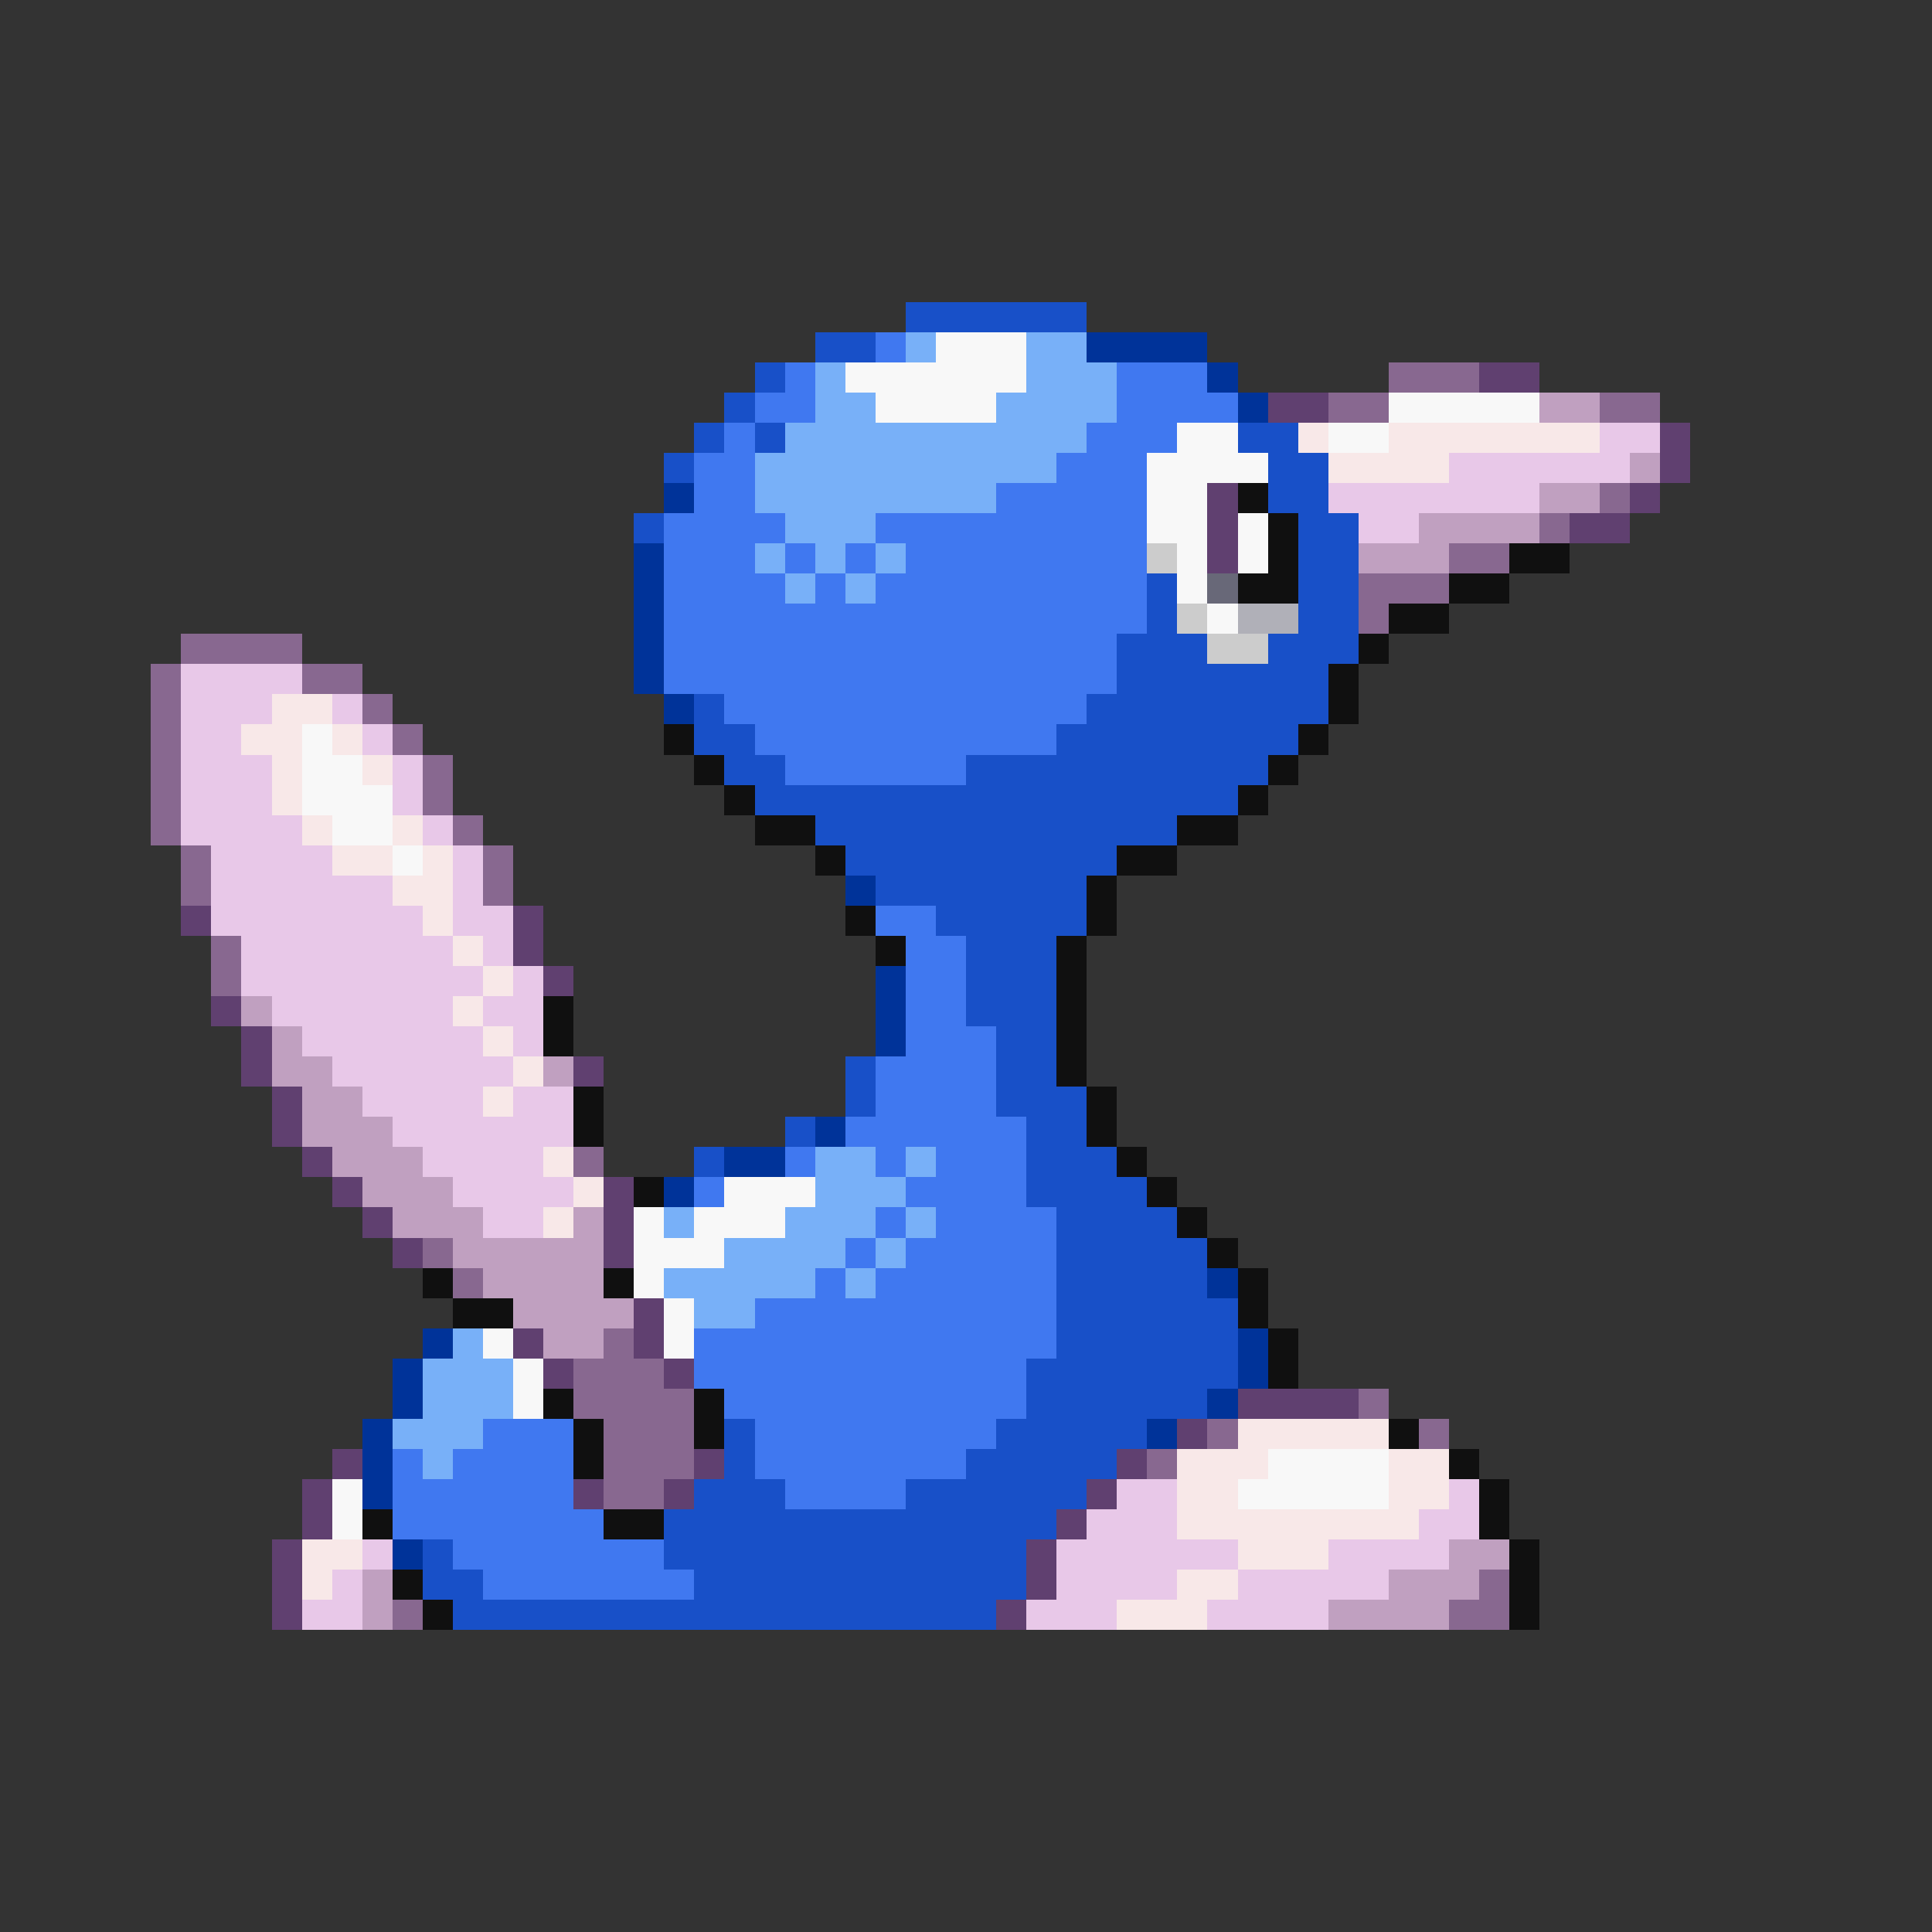<svg xmlns="http://www.w3.org/2000/svg" viewBox="0 -0.5 64 64" shape-rendering="crispEdges">
<rect x="0" y="-0.5" width="64" height="64" fill="#333333" stroke="none"/>
<path stroke="#1850c8" d="M30 10h6M27 11h2M25 12h1M24 13h1M23 14h1M25 14h1M41 14h2M22 15h1M42 15h2M42 16h2M21 17h1M43 17h2M43 18h2M38 19h1M43 19h2M38 20h1M43 20h2M37 21h3M42 21h3M37 22h7M23 23h1M36 23h8M23 24h2M35 24h8M24 25h2M32 25h10M25 26h16M27 27h12M28 28h9M29 29h7M31 30h5M32 31h3M32 32h3M32 33h3M33 34h2M28 35h1M33 35h2M28 36h1M33 36h3M26 37h1M34 37h2M23 38h1M34 38h3M34 39h4M35 40h4M35 41h5M35 42h5M35 43h6M35 44h6M34 45h7M34 46h6M24 47h1M33 47h5M24 48h1M32 48h5M23 49h3M30 49h6M22 50h13M14 51h1M22 51h12M14 52h2M23 52h11M15 53h18" />
<path stroke="#4078f0" d="M29 11h1M26 12h1M37 12h3M25 13h2M37 13h4M24 14h1M36 14h3M23 15h2M35 15h3M23 16h2M33 16h5M22 17h4M29 17h9M22 18h3M26 18h1M28 18h1M30 18h8M22 19h4M27 19h1M29 19h9M22 20h16M22 21h15M22 22h15M24 23h12M25 24h10M26 25h6M29 30h2M30 31h2M30 32h2M30 33h2M30 34h3M29 35h4M29 36h4M28 37h6M26 38h1M29 38h1M31 38h3M23 39h1M30 39h4M29 40h1M31 40h4M28 41h1M30 41h5M27 42h1M29 42h6M25 43h10M23 44h12M23 45h11M24 46h10M16 47h3M25 47h8M13 48h1M15 48h4M25 48h7M13 49h6M26 49h4M13 50h7M15 51h7M16 52h7" />
<path stroke="#78b0f8" d="M30 11h1M34 11h2M27 12h1M34 12h3M27 13h2M33 13h4M26 14h10M25 15h10M25 16h8M26 17h3M25 18h1M27 18h1M29 18h1M26 19h1M28 19h1M27 38h2M30 38h1M27 39h3M22 40h1M26 40h3M30 40h1M24 41h4M29 41h1M22 42h5M28 42h1M23 43h2M15 44h1M14 45h3M14 46h3M13 47h3M14 48h1" />
<path stroke="#f8f8f8" d="M31 11h3M28 12h6M29 13h4M46 13h5M39 14h2M44 14h2M38 15h4M38 16h2M38 17h2M41 17h1M39 18h1M41 18h1M39 19h1M40 20h1M10 24h1M10 25h2M10 26h3M11 27h2M13 28h1M24 39h3M21 40h1M23 40h3M21 41h3M21 42h1M22 43h1M16 44h1M22 44h1M17 45h1M17 46h1M42 48h4M11 49h1M41 49h5M11 50h1" />
<path stroke="#003399" d="M36 11h4M40 12h1M41 13h1M22 16h1M21 18h1M21 19h1M21 20h1M21 21h1M21 22h1M22 23h1M28 29h1M29 32h1M29 33h1M29 34h1M27 37h1M24 38h2M22 39h1M40 42h1M14 44h1M41 44h1M13 45h1M41 45h1M13 46h1M40 46h1M12 47h1M38 47h1M12 48h1M12 49h1M13 51h1" />
<path stroke="#886890" d="M46 12h3M44 13h2M53 13h2M53 16h1M51 17h1M48 18h2M45 19h3M45 20h1M6 21h4M5 22h1M10 22h2M5 23h1M12 23h1M5 24h1M13 24h1M5 25h1M14 25h1M5 26h1M14 26h1M5 27h1M15 27h1M6 28h1M16 28h1M6 29h1M16 29h1M7 31h1M7 32h1M19 38h1M14 41h1M15 42h1M20 44h1M19 45h3M19 46h4M45 46h1M20 47h3M40 47h1M47 47h1M20 48h3M38 48h1M20 49h2M49 52h1M13 53h1M48 53h2" />
<path stroke="#604070" d="M49 12h2M42 13h2M55 14h1M55 15h1M40 16h1M54 16h1M40 17h1M52 17h2M40 18h1M6 30h1M17 30h1M17 31h1M18 32h1M7 33h1M8 34h1M8 35h1M19 35h1M9 36h1M9 37h1M10 38h1M11 39h1M20 39h1M12 40h1M20 40h1M13 41h1M20 41h1M21 43h1M17 44h1M21 44h1M18 45h1M22 45h1M41 46h4M39 47h1M11 48h1M23 48h1M37 48h1M10 49h1M19 49h1M22 49h1M36 49h1M10 50h1M35 50h1M9 51h1M34 51h1M9 52h1M34 52h1M9 53h1M33 53h1" />
<path stroke="#c0a0c0" d="M51 13h2M54 15h1M51 16h2M47 17h4M45 18h3M8 33h1M9 34h1M9 35h2M18 35h1M10 36h2M10 37h3M11 38h3M12 39h3M13 40h3M19 40h1M15 41h5M16 42h4M17 43h4M18 44h2M48 51h2M12 52h1M46 52h3M12 53h1M44 53h4" />
<path stroke="#f8e8e8" d="M43 14h1M46 14h7M44 15h4M9 23h2M8 24h2M11 24h1M9 25h1M12 25h1M9 26h1M10 27h1M13 27h1M11 28h2M14 28h1M13 29h2M14 30h1M15 31h1M16 32h1M15 33h1M16 34h1M17 35h1M16 36h1M18 38h1M19 39h1M18 40h1M41 47h5M39 48h3M46 48h2M39 49h2M46 49h2M39 50h8M10 51h2M41 51h3M10 52h1M39 52h2M37 53h3" />
<path stroke="#e8c8e8" d="M53 14h2M48 15h6M44 16h7M45 17h2M6 22h4M6 23h3M11 23h1M6 24h2M12 24h1M6 25h3M13 25h1M6 26h3M13 26h1M6 27h4M14 27h1M7 28h4M15 28h1M7 29h6M15 29h1M7 30h7M15 30h2M8 31h7M16 31h1M8 32h8M17 32h1M9 33h6M16 33h2M10 34h6M17 34h1M11 35h6M12 36h4M17 36h2M13 37h6M14 38h4M15 39h4M16 40h2M37 49h2M48 49h1M36 50h3M47 50h2M12 51h1M35 51h6M44 51h4M11 52h1M35 52h4M41 52h5M10 53h2M34 53h3M40 53h4" />
<path stroke="#101010" d="M41 16h1M42 17h1M42 18h1M50 18h2M41 19h2M48 19h2M46 20h2M45 21h1M44 22h1M44 23h1M22 24h1M43 24h1M23 25h1M42 25h1M24 26h1M41 26h1M25 27h2M39 27h2M27 28h1M37 28h2M36 29h1M28 30h1M36 30h1M29 31h1M35 31h1M35 32h1M18 33h1M35 33h1M18 34h1M35 34h1M35 35h1M19 36h1M36 36h1M19 37h1M36 37h1M37 38h1M21 39h1M38 39h1M39 40h1M40 41h1M14 42h1M20 42h1M41 42h1M15 43h2M41 43h1M42 44h1M42 45h1M18 46h1M23 46h1M19 47h1M23 47h1M46 47h1M19 48h1M48 48h1M49 49h1M12 50h1M20 50h2M49 50h1M50 51h1M13 52h1M50 52h1M14 53h1M50 53h1" />
<path stroke="#cccccc" d="M38 18h1M39 20h1M40 21h2" />
<path stroke="#686878" d="M40 19h1" />
<path stroke="#b0b0b8" d="M41 20h2" />
</svg>